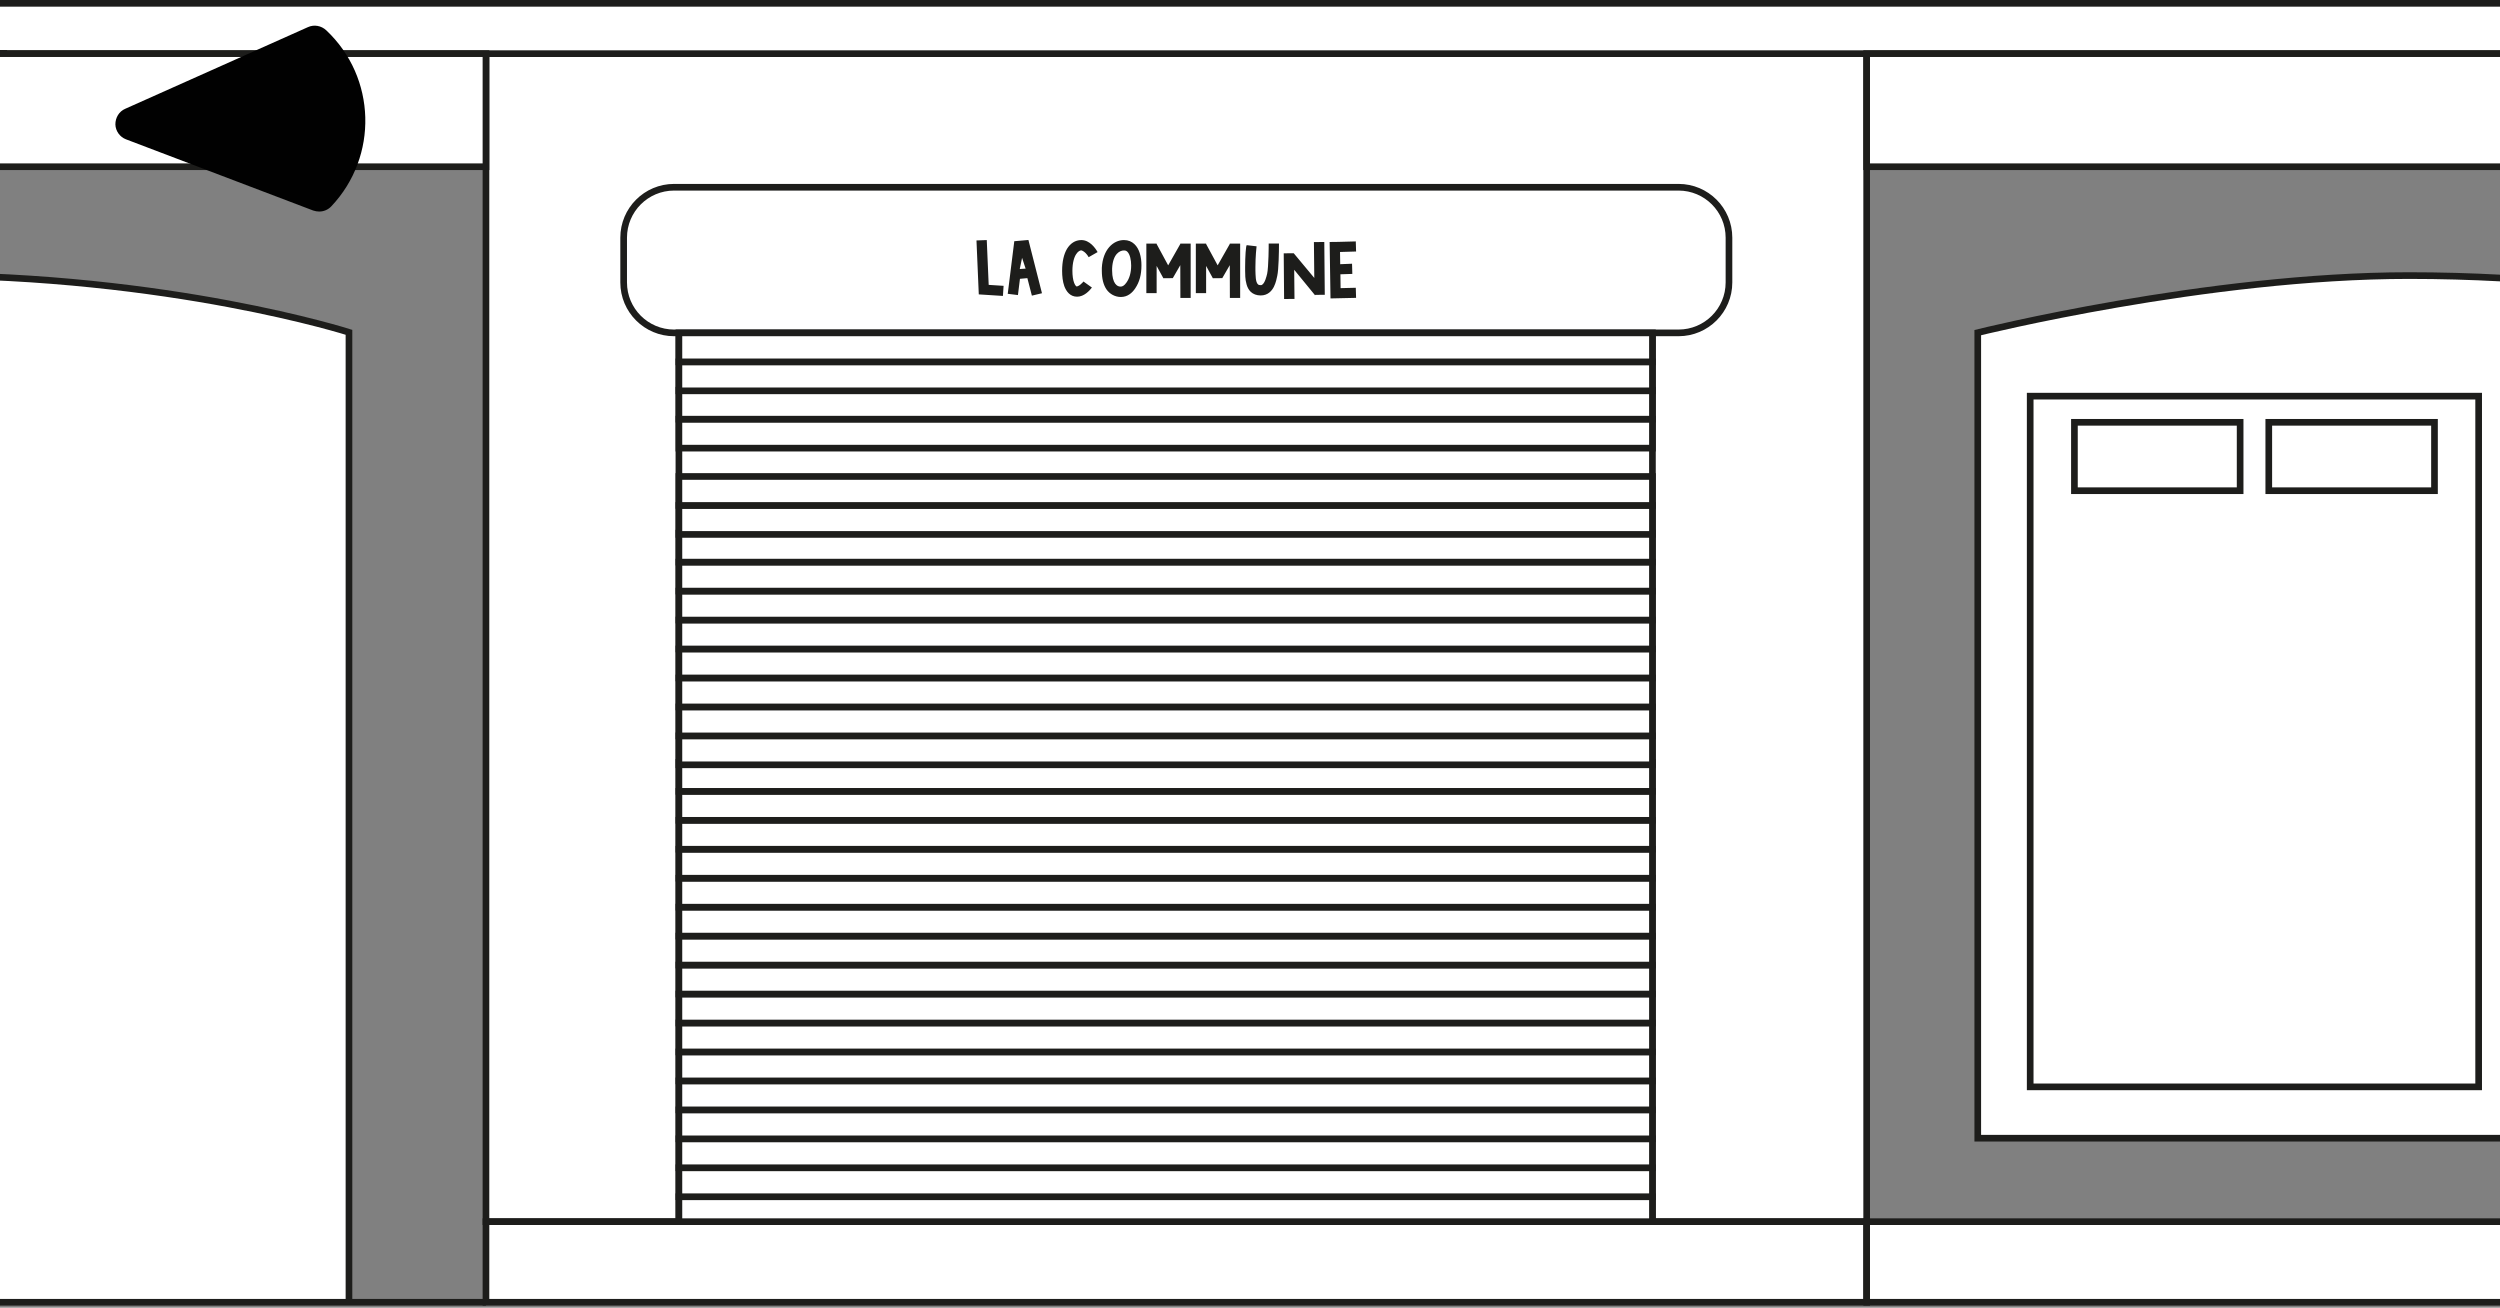 <svg width="390" height="204" viewBox="0 0 390 204" fill="none" xmlns="http://www.w3.org/2000/svg">
<rect x="0" y="0" width="390" height="204" fill="#808080" stroke="none"/>
<g clip-path="url(#clip0_233_53)">
<path d="M291.2 8.37H75.81V190.58H291.2V8.37Z" fill="white" stroke="#1D1D1B" stroke-width="1.04" stroke-miterlimit="10"/>
<path d="M257.78 51.93H105.91V191.2H257.78V51.93Z" fill="white" stroke="#1D1D1B" stroke-width="1.04" stroke-miterlimit="10"/>
<path d="M261.85 29.21H105.16C100.814 29.21 97.29 32.733 97.29 37.08V44.06C97.29 48.406 100.814 51.93 105.16 51.93H261.85C266.197 51.93 269.72 48.406 269.72 44.06V37.08C269.72 32.733 266.197 29.21 261.85 29.21Z" fill="white" stroke="#1D1D1B" stroke-width="1.04" stroke-miterlimit="10"/>
<path d="M257.78 186.69H105.91V191.21H257.78V186.69Z" fill="white" stroke="#1D1D1B" stroke-width="1.04" stroke-miterlimit="10"/>
<path d="M257.78 182.17H105.91V186.69H257.78V182.17Z" fill="white" stroke="#1D1D1B" stroke-width="1.04" stroke-miterlimit="10"/>
<path d="M257.78 177.65H105.91V182.17H257.78V177.65Z" fill="white" stroke="#1D1D1B" stroke-width="1.04" stroke-miterlimit="10"/>
<path d="M257.78 173.14H105.91V177.66H257.78V173.14Z" fill="white" stroke="#1D1D1B" stroke-width="1.04" stroke-miterlimit="10"/>
<path d="M257.78 168.62H105.91V173.14H257.78V168.62Z" fill="white" stroke="#1D1D1B" stroke-width="1.04" stroke-miterlimit="10"/>
<path d="M257.78 164.1H105.91V168.62H257.78V164.1Z" fill="white" stroke="#1D1D1B" stroke-width="1.04" stroke-miterlimit="10"/>
<path d="M257.78 159.58H105.91V164.1H257.78V159.58Z" fill="white" stroke="#1D1D1B" stroke-width="1.04" stroke-miterlimit="10"/>
<path d="M257.78 155.07H105.91V159.59H257.78V155.07Z" fill="white" stroke="#1D1D1B" stroke-width="1.04" stroke-miterlimit="10"/>
<path d="M257.78 150.55H105.91V155.07H257.78V150.55Z" fill="white" stroke="#1D1D1B" stroke-width="1.04" stroke-miterlimit="10"/>
<path d="M257.78 146.03H105.91V150.55H257.78V146.03Z" fill="white" stroke="#1D1D1B" stroke-width="1.04" stroke-miterlimit="10"/>
<path d="M257.78 141.51H105.91V146.03H257.78V141.51Z" fill="white" stroke="#1D1D1B" stroke-width="1.04" stroke-miterlimit="10"/>
<path d="M257.78 137H105.91V141.52H257.78V137Z" fill="white" stroke="#1D1D1B" stroke-width="1.04" stroke-miterlimit="10"/>
<path d="M257.78 132.48H105.91V137H257.78V132.48Z" fill="white" stroke="#1D1D1B" stroke-width="1.04" stroke-miterlimit="10"/>
<path d="M257.78 127.96H105.91V132.48H257.78V127.96Z" fill="white" stroke="#1D1D1B" stroke-width="1.04" stroke-miterlimit="10"/>
<path d="M257.78 123.45H105.91V127.97H257.78V123.45Z" fill="white" stroke="#1D1D1B" stroke-width="1.04" stroke-miterlimit="10"/>
<path d="M257.78 118.93H105.91V123.45H257.78V118.93Z" fill="white" stroke="#1D1D1B" stroke-width="1.04" stroke-miterlimit="10"/>
<path d="M257.78 114.79H105.91V119.31H257.78V114.79Z" fill="white" stroke="#1D1D1B" stroke-width="1.04" stroke-miterlimit="10"/>
<path d="M257.78 110.28H105.91V114.8H257.78V110.28Z" fill="white" stroke="#1D1D1B" stroke-width="1.04" stroke-miterlimit="10"/>
<path d="M257.78 105.76H105.91V110.28H257.78V105.76Z" fill="white" stroke="#1D1D1B" stroke-width="1.04" stroke-miterlimit="10"/>
<path d="M257.78 101.24H105.91V105.76H257.78V101.24Z" fill="white" stroke="#1D1D1B" stroke-width="1.04" stroke-miterlimit="10"/>
<path d="M257.78 96.72H105.91V101.24H257.78V96.72Z" fill="white" stroke="#1D1D1B" stroke-width="1.04" stroke-miterlimit="10"/>
<path d="M257.78 92.21H105.91V96.73H257.78V92.21Z" fill="white" stroke="#1D1D1B" stroke-width="1.04" stroke-miterlimit="10"/>
<path d="M257.78 87.69H105.91V92.21H257.78V87.69Z" fill="white" stroke="#1D1D1B" stroke-width="1.04" stroke-miterlimit="10"/>
<path d="M257.78 83.17H105.91V87.69H257.78V83.17Z" fill="white" stroke="#1D1D1B" stroke-width="1.04" stroke-miterlimit="10"/>
<path d="M257.78 78.85H105.91V83.37H257.78V78.85Z" fill="white" stroke="#1D1D1B" stroke-width="1.04" stroke-miterlimit="10"/>
<path d="M257.78 74.33H105.91V78.85H257.78V74.33Z" fill="white" stroke="#1D1D1B" stroke-width="1.04" stroke-miterlimit="10"/>
<path d="M257.78 65.39H105.91V69.91H257.78V65.39Z" fill="white" stroke="#1D1D1B" stroke-width="1.04" stroke-miterlimit="10"/>
<path d="M257.78 60.87H105.91V65.39H257.78V60.87Z" fill="white" stroke="#1D1D1B" stroke-width="1.04" stroke-miterlimit="10"/>
<path d="M257.78 56.45H105.91V60.97H257.78V56.45Z" fill="white" stroke="#1D1D1B" stroke-width="1.04" stroke-miterlimit="10"/>
<path d="M257.78 51.93H105.91V56.45H257.78V51.93Z" fill="white" stroke="#1D1D1B" stroke-width="1.04" stroke-miterlimit="10"/>
<path d="M291.2 190.58H75.81V203.15H291.2V190.58Z" fill="white" stroke="#1D1D1B" stroke-width="1.04" stroke-miterlimit="10"/>
<path d="M461.4 190.58H291.2V203.15H461.4V190.58Z" fill="white" stroke="#1D1D1B" stroke-width="1.04" stroke-miterlimit="10"/>
<path d="M461.4 0.52H-101.48V8.37H461.4V0.52Z" fill="white" stroke="#1D1D1B" stroke-width="1.04" stroke-miterlimit="10"/>
<path d="M153.935 37.45C154.025 39.775 154.13 42.115 154.235 44.44C155.015 44.485 155.78 44.53 156.56 44.59C156.53 45.115 156.485 45.64 156.455 46.165C155.195 46.09 153.95 46 152.69 45.925C152.57 43.12 152.45 40.315 152.33 37.51L153.935 37.45ZM160.433 37.435C161.138 40.21 161.843 42.97 162.548 45.745C162.023 45.865 161.498 45.985 160.973 46.12C160.748 45.205 160.508 44.305 160.268 43.39L159.113 43.495C159.008 44.335 158.903 45.175 158.798 46.03C158.258 45.97 157.733 45.895 157.208 45.835C157.538 43.105 157.883 40.36 158.228 37.63C158.963 37.57 159.698 37.495 160.433 37.435ZM159.998 41.905L159.443 40.225L159.083 41.965L159.998 41.905ZM170.34 44.86C169.98 45.325 169.125 46.285 168.03 46.285C166.92 46.285 166.335 45.445 166.035 44.65C165.78 43.93 165.69 43.09 165.69 42.25C165.69 40.765 165.975 39.625 166.455 38.815C166.965 37.99 167.715 37.45 168.69 37.45C169.98 37.45 170.865 38.68 171.225 39.325L169.83 40.12C169.77 40.03 169.68 39.82 169.35 39.475C169.08 39.205 168.765 39.055 168.66 39.055C168.48 39.07 168.18 39.19 167.88 39.655C167.565 40.12 167.295 41.005 167.295 42.25C167.295 42.97 167.385 43.66 167.565 44.125C167.745 44.59 167.91 44.68 167.985 44.695C168.06 44.68 168.3 44.59 168.525 44.41C168.855 44.14 168.945 44.005 169.02 43.915C169.455 44.23 169.905 44.53 170.34 44.86ZM175.336 37.45C176.701 37.45 177.466 38.425 177.796 39.475C177.991 40.09 178.066 40.75 178.066 41.395C178.066 42.865 177.751 44.005 177.106 44.965C176.626 45.7 175.891 46.33 174.856 46.33C173.986 46.33 173.116 45.895 172.591 45.115C172.126 44.41 171.886 43.465 171.886 42.25C171.886 42.1 171.886 41.935 171.886 41.785C172.036 38.92 173.671 37.45 175.336 37.45ZM176.461 41.425C176.461 40.57 176.281 39.67 175.861 39.265C175.711 39.13 175.591 39.07 175.321 39.07C174.751 39.07 173.611 39.535 173.491 41.86C173.491 41.98 173.491 42.115 173.491 42.22C173.491 43.225 173.701 43.87 173.956 44.23C174.241 44.605 174.496 44.71 174.841 44.71C175.081 44.71 175.396 44.56 175.726 44.08C176.191 43.435 176.461 42.535 176.461 41.425ZM180.435 38.005V38.065L182.235 41.395L184.125 38.065V38.005C184.635 38.005 185.16 38.005 185.67 38.005H185.745C185.745 40.81 185.745 43.6 185.745 46.405V46.48C185.235 46.48 184.725 46.48 184.215 46.48H184.14C184.14 44.77 184.125 43.06 184.125 41.365C183.735 42.04 183.345 42.715 182.955 43.39C182.46 43.39 181.98 43.405 181.485 43.405C181.14 42.775 180.78 42.13 180.435 41.485V45.655V45.73C179.925 45.73 179.415 45.73 178.905 45.73H178.83C178.83 43.18 178.83 40.63 178.83 38.08V38.005C179.34 38.005 179.85 38.005 180.36 38.005H180.435ZM188.155 38.005V38.065L189.955 41.395L191.845 38.065V38.005C192.355 38.005 192.88 38.005 193.39 38.005H193.465C193.465 40.81 193.465 43.6 193.465 46.405V46.48C192.955 46.48 192.445 46.48 191.935 46.48H191.86C191.86 44.77 191.845 43.06 191.845 41.365C191.455 42.04 191.065 42.715 190.675 43.39C190.18 43.39 189.7 43.405 189.205 43.405C188.86 42.775 188.5 42.13 188.155 41.485V45.655V45.73C187.645 45.73 187.135 45.73 186.625 45.73H186.55C186.55 43.18 186.55 40.63 186.55 38.08V38.005C187.06 38.005 187.57 38.005 188.08 38.005H188.155ZM197.915 38.11V37.99H197.99H199.445H199.52V38.11C199.52 39.22 199.475 42.07 199.25 43.045C199.175 43.39 199.055 44.065 198.74 44.71C198.395 45.415 197.75 46.09 196.67 46.09H196.655C196.025 46.09 195.5 45.88 195.125 45.535C194.765 45.19 194.57 44.755 194.465 44.365C194.225 43.555 194.255 42.73 194.24 42.265C194.24 42.055 194.24 41.845 194.24 41.635C194.24 40.075 194.36 38.245 194.495 38.245C195.005 38.305 195.515 38.365 196.025 38.425C196.01 38.515 195.845 40.06 195.845 41.65C195.845 41.845 195.845 42.025 195.845 42.205C195.875 42.94 195.845 44.005 196.25 44.365C196.34 44.44 196.4 44.485 196.67 44.485C196.805 44.485 196.835 44.47 196.925 44.395C197.33 44.095 197.555 43.21 197.675 42.7C197.78 42.265 197.855 41.035 197.885 40C197.915 39.085 197.915 38.29 197.915 38.11ZM201.82 39.505L205.03 43.36L204.97 37.765L206.59 37.75L206.665 45.985L205.21 46C205.195 46.015 205.165 46.03 205.135 46.06C205.12 46.03 205.09 46 205.075 45.97L201.895 42.085L201.94 46.63L200.32 46.645L200.26 39.52L201.82 39.505ZM211.503 37.66C211.518 38.185 211.533 38.71 211.548 39.235C210.708 39.265 209.883 39.28 209.043 39.31L209.073 41.215C209.688 41.185 210.303 41.17 210.918 41.14C210.933 41.68 210.948 42.205 210.963 42.73C210.348 42.745 209.718 42.775 209.103 42.79L209.133 44.95C209.928 44.92 210.708 44.905 211.503 44.89C211.518 45.415 211.533 45.94 211.548 46.465C210.228 46.51 208.893 46.54 207.558 46.555C207.513 43.615 207.453 40.69 207.423 37.75C207.858 37.735 208.293 37.735 208.728 37.735C209.658 37.705 210.573 37.675 211.503 37.66Z" fill="#1D1D1B"/>
<path d="M461.4 8.37H291.2V26.01H461.4V8.37Z" fill="white" stroke="#1D1D1B" stroke-width="1.04" stroke-miterlimit="10"/>
<path d="M443.06 177.56H308.53V51.89C308.53 51.89 344.28 42.99 375.8 42.99C415.28 42.99 443.07 51.89 443.07 51.89V177.56H443.06Z" fill="white" stroke="#1D1D1B" stroke-width="1.04" stroke-miterlimit="10"/>
<path d="M386.67 61.8H316.71V169.55H386.67V61.8Z" fill="white" stroke="#1D1D1B" stroke-width="1.04" stroke-miterlimit="10"/>
<path d="M349.46 65.88H323.61V76.55H349.46V65.88Z" fill="white" stroke="#1D1D1B" stroke-width="1.04" stroke-miterlimit="10"/>
<path d="M379.78 65.88H353.93V76.55H379.78V65.88Z" fill="white" stroke="#1D1D1B" stroke-width="1.04" stroke-miterlimit="10"/>
<path d="M-80.1 203.2V51.84C-80.1 51.84 -44.35 42.94 -12.83 42.94C26.65 42.94 54.44 51.84 54.44 51.84V203.2" fill="white"/>
<path d="M-80.1 203.2V51.84C-80.1 51.84 -44.35 42.94 -12.83 42.94C26.65 42.94 54.44 51.84 54.44 51.84V203.2" stroke="#1D1D1B" stroke-width="1.04" stroke-miterlimit="10"/>
<path d="M-4.68 48.77H-21.94L-26.2 8.32H0.53L-4.68 48.77Z" fill="white" stroke="#1D1D1B" stroke-width="1.04" stroke-miterlimit="10"/>
<path d="M75.81 8.37H-101.48V26.01H75.81V8.37Z" fill="white" stroke="#1D1D1B" stroke-width="1.04" stroke-miterlimit="10"/>
<path d="M75.81 203.15H56.35H-101.48" fill="white"/>
<path d="M75.81 203.15H56.35H-101.48" stroke="#1D1D1B" stroke-width="1.04" stroke-miterlimit="10"/>
<g clip-path="url(#clip1_233_53)">
<path d="M51.673 32.198C51.18 32.716 50.504 33.001 49.803 33.001C49.491 33.001 49.179 32.949 48.867 32.845L19.663 21.737C18.701 21.375 18.026 20.442 18 19.407C18 18.345 18.572 17.387 19.533 16.973L48.036 4.234C48.997 3.793 50.115 4 50.894 4.725C58.715 12.079 59.053 24.404 51.673 32.198Z" fill="#010101"/>
</g>
</g>
<defs>
<clipPath id="clip0_233_53">
<rect width="563.92" height="203.67" fill="white" transform="translate(-102)"/>
</clipPath>
<clipPath id="clip1_233_53">
<rect width="39" height="29" fill="white" transform="translate(18 4)"/>
</clipPath>
</defs>
</svg>
